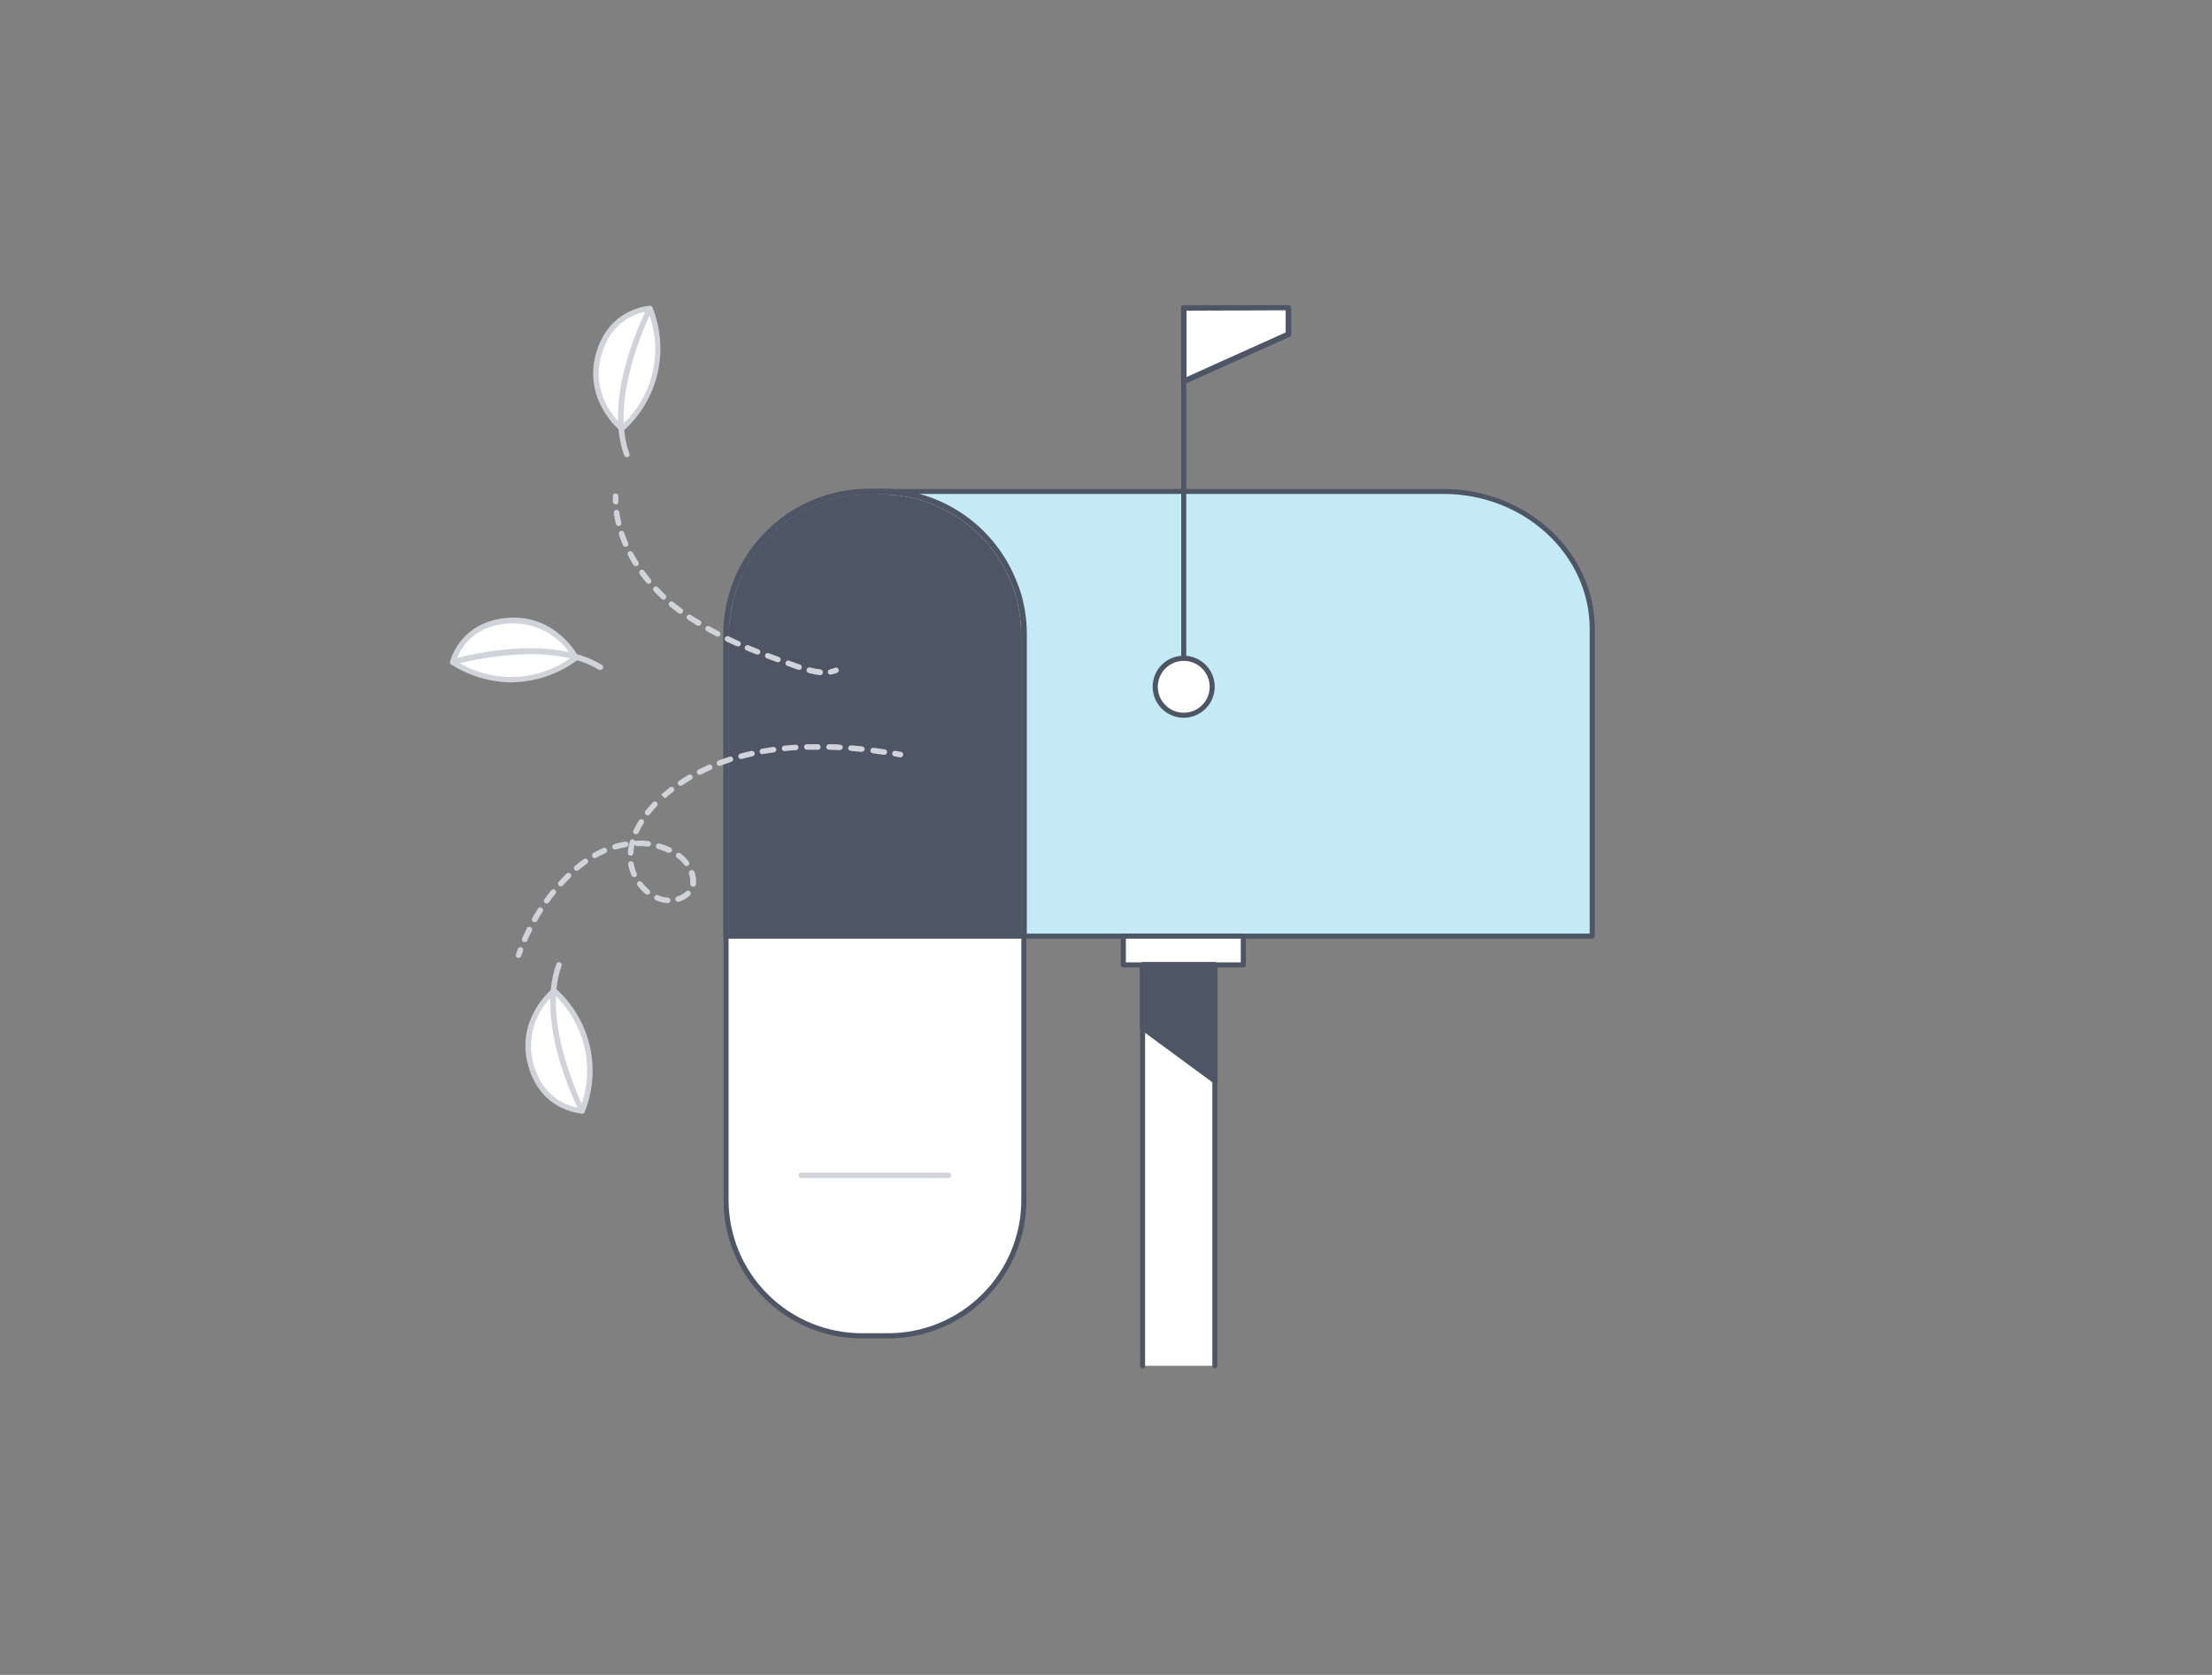 <svg width="140" height="106" viewBox="0 0 140 106" fill="none" xmlns="http://www.w3.org/2000/svg">
<rect x="0" y="0" width="140" height="106" fill="#808080" stroke="none"/>
<path d="M91.35 31.107H55.377V59.254H100.775V39.808C100.775 35.01 96.555 31.107 91.35 31.107Z" fill="#C4EAF5"/>
<path d="M100.775 59.409H55.377C55.335 59.408 55.295 59.39 55.265 59.36C55.236 59.33 55.219 59.29 55.219 59.248V31.108C55.219 31.066 55.236 31.026 55.266 30.996C55.295 30.967 55.335 30.95 55.377 30.95H91.35C96.635 30.95 100.936 34.93 100.936 39.819V59.255C100.934 59.296 100.916 59.335 100.886 59.363C100.856 59.392 100.817 59.408 100.775 59.409ZM55.538 59.087H100.614V39.809C100.614 35.094 96.46 31.258 91.35 31.258H55.538V59.087Z" fill="#4E5666"/>
<path d="M64.802 59.433H45.951C45.905 59.432 45.861 59.413 45.829 59.381C45.796 59.348 45.777 59.304 45.776 59.258V40.158C45.777 37.709 46.751 35.36 48.483 33.628C50.215 31.896 52.563 30.923 55.013 30.922H55.818C57.676 30.939 59.487 31.516 61.013 32.577C62.539 33.639 63.709 35.135 64.372 36.872C64.513 37.213 64.63 37.564 64.722 37.922C64.737 37.967 64.746 38.014 64.75 38.062C64.912 38.742 64.994 39.438 64.991 40.137V59.226C64.996 59.253 64.995 59.281 64.988 59.307C64.98 59.333 64.967 59.357 64.948 59.377C64.93 59.397 64.907 59.412 64.882 59.422C64.857 59.432 64.829 59.435 64.802 59.433ZM46.126 59.083H64.627V40.158C64.629 39.478 64.55 38.8 64.393 38.139C64.396 38.111 64.396 38.083 64.393 38.055V38.016C64.299 37.674 64.185 37.337 64.05 37.008C63.41 35.34 62.282 33.902 60.814 32.883C59.346 31.863 57.605 31.309 55.818 31.293H55.016C53.85 31.291 52.695 31.518 51.617 31.963C50.539 32.407 49.559 33.059 48.734 33.883C48.048 34.567 47.479 35.358 47.05 36.224C46.963 36.4 46.881 36.579 46.805 36.761C46.358 37.838 46.127 38.992 46.126 40.158V59.083Z" fill="#4E5666"/>
<path d="M46.126 59.083H64.627V40.158C64.629 39.478 64.55 38.8 64.393 38.139C64.396 38.111 64.396 38.083 64.393 38.055V38.016C64.299 37.674 64.185 37.337 64.05 37.008C63.41 35.34 62.282 33.902 60.814 32.883C59.346 31.863 57.605 31.309 55.818 31.293H55.016C53.85 31.291 52.695 31.518 51.617 31.963C50.539 32.407 49.559 33.059 48.734 33.883C48.048 34.567 47.479 35.358 47.05 36.224C46.523 37.316 46.18 38.618 46.126 40.158V59.083Z" fill="#4E5666"/>
<path d="M45.955 59.255H64.802V75.957C64.802 78.235 63.898 80.419 62.287 82.03C60.676 83.641 58.491 84.546 56.213 84.546H54.54C52.263 84.546 50.078 83.641 48.467 82.03C46.856 80.419 45.951 78.235 45.951 75.957V59.255H45.955Z" fill="white"/>
<path d="M56.213 84.707H54.544C52.223 84.707 49.998 83.785 48.357 82.144C46.716 80.503 45.794 78.277 45.794 75.957V59.255C45.795 59.212 45.812 59.172 45.842 59.142C45.872 59.112 45.913 59.095 45.955 59.094H64.802C64.845 59.095 64.885 59.112 64.915 59.142C64.945 59.172 64.963 59.212 64.963 59.255V75.957C64.963 78.277 64.042 80.503 62.401 82.144C60.76 83.785 58.534 84.707 56.213 84.707ZM46.112 59.409V75.95C46.115 78.185 47.005 80.327 48.585 81.907C50.166 83.487 52.309 84.376 54.544 84.378H56.213C58.448 84.376 60.591 83.487 62.171 81.907C63.751 80.327 64.64 78.184 64.641 75.95V59.409H46.112Z" fill="#4E5666"/>
<path d="M60.035 74.56H50.722C50.675 74.56 50.631 74.541 50.598 74.509C50.565 74.476 50.547 74.431 50.547 74.385C50.547 74.338 50.565 74.294 50.598 74.261C50.631 74.228 50.675 74.21 50.722 74.21H60.035C60.082 74.21 60.126 74.228 60.159 74.261C60.192 74.294 60.21 74.338 60.21 74.385C60.21 74.431 60.192 74.476 60.159 74.509C60.126 74.541 60.082 74.56 60.035 74.56Z" fill="#D0D3D9"/>
<path d="M74.921 45.268C75.916 45.268 76.723 44.461 76.723 43.466C76.723 42.47 75.916 41.663 74.921 41.663C73.925 41.663 73.118 42.47 73.118 43.466C73.118 44.461 73.925 45.268 74.921 45.268Z" fill="white"/>
<path d="M74.921 45.426C74.532 45.427 74.152 45.312 73.829 45.097C73.505 44.881 73.253 44.575 73.104 44.215C72.955 43.857 72.916 43.462 72.991 43.08C73.067 42.699 73.254 42.349 73.529 42.074C73.804 41.799 74.154 41.612 74.535 41.537C74.916 41.461 75.311 41.5 75.67 41.649C76.029 41.798 76.336 42.05 76.551 42.374C76.767 42.697 76.882 43.077 76.881 43.466C76.88 43.986 76.673 44.484 76.306 44.851C75.938 45.218 75.44 45.425 74.921 45.426ZM74.921 41.825C74.596 41.825 74.279 41.921 74.009 42.101C73.739 42.282 73.528 42.538 73.404 42.838C73.28 43.138 73.248 43.468 73.311 43.786C73.374 44.105 73.531 44.397 73.76 44.627C73.99 44.856 74.282 45.013 74.601 45.076C74.919 45.139 75.249 45.107 75.549 44.983C75.849 44.858 76.105 44.648 76.286 44.378C76.466 44.108 76.562 43.791 76.562 43.466C76.562 43.251 76.52 43.037 76.437 42.838C76.355 42.639 76.234 42.458 76.082 42.305C75.929 42.153 75.748 42.032 75.549 41.95C75.35 41.867 75.136 41.825 74.921 41.825Z" fill="#4E5666"/>
<path d="M74.921 41.825C74.879 41.824 74.838 41.806 74.808 41.776C74.778 41.746 74.761 41.706 74.76 41.664V19.488C74.761 19.445 74.778 19.405 74.808 19.376C74.838 19.346 74.879 19.33 74.921 19.33C74.963 19.33 75.003 19.347 75.032 19.376C75.062 19.406 75.079 19.446 75.079 19.488V41.664C75.079 41.706 75.062 41.746 75.033 41.776C75.003 41.806 74.963 41.824 74.921 41.825Z" fill="#4E5666"/>
<path d="M81.546 21.164L74.921 24.146V19.487H81.546V21.164Z" fill="white"/>
<path d="M74.921 24.321C74.887 24.321 74.855 24.311 74.826 24.293C74.801 24.278 74.781 24.256 74.766 24.23C74.752 24.204 74.745 24.175 74.746 24.146V19.488C74.746 19.441 74.764 19.397 74.797 19.364C74.83 19.331 74.874 19.312 74.921 19.312H81.55C81.596 19.313 81.64 19.332 81.673 19.365C81.705 19.397 81.724 19.441 81.725 19.488V21.16C81.725 21.195 81.715 21.228 81.696 21.256C81.677 21.285 81.651 21.308 81.62 21.322L74.991 24.303C74.969 24.315 74.945 24.32 74.921 24.321ZM75.096 19.663V23.863L81.371 21.038V19.638L75.096 19.663Z" fill="#4E5666"/>
<path d="M78.691 59.255H71.096V61.068H78.691V59.255Z" fill="white"/>
<path d="M78.691 61.225H71.096C71.053 61.225 71.013 61.209 70.983 61.179C70.953 61.15 70.936 61.11 70.935 61.068V59.255C70.936 59.212 70.953 59.172 70.983 59.142C71.013 59.112 71.053 59.095 71.096 59.094H78.691C78.733 59.095 78.773 59.112 78.803 59.142C78.833 59.172 78.851 59.212 78.852 59.255V61.068C78.851 61.11 78.833 61.15 78.803 61.179C78.773 61.209 78.733 61.225 78.691 61.225ZM71.257 60.907H78.53V59.409H71.257V60.907Z" fill="#4E5666"/>
<path d="M72.317 86.439V61.067H76.888V86.439" fill="white"/>
<path d="M76.888 86.6C76.846 86.599 76.806 86.582 76.776 86.551C76.747 86.521 76.731 86.481 76.731 86.439V61.239H72.475V86.439C72.478 86.462 72.476 86.485 72.47 86.507C72.463 86.529 72.452 86.55 72.437 86.568C72.422 86.585 72.403 86.599 72.382 86.609C72.361 86.618 72.338 86.623 72.315 86.623C72.292 86.623 72.269 86.618 72.248 86.609C72.227 86.599 72.209 86.585 72.193 86.568C72.178 86.55 72.167 86.529 72.161 86.507C72.154 86.485 72.153 86.462 72.156 86.439V61.067C72.156 61.046 72.16 61.025 72.168 61.006C72.176 60.986 72.188 60.968 72.203 60.953C72.218 60.938 72.236 60.927 72.255 60.919C72.275 60.91 72.296 60.906 72.317 60.906H76.888C76.909 60.906 76.93 60.91 76.95 60.919C76.969 60.927 76.987 60.938 77.002 60.953C77.017 60.968 77.029 60.986 77.037 61.006C77.045 61.025 77.049 61.046 77.049 61.067V86.439C77.049 86.46 77.045 86.481 77.037 86.5C77.029 86.52 77.017 86.538 77.002 86.553C76.987 86.567 76.969 86.579 76.95 86.588C76.93 86.596 76.909 86.6 76.888 86.6Z" fill="#4E5666"/>
<path d="M72.317 65.029L76.888 68.393V61.067H72.317V65.029Z" fill="#4E5666"/>
<path d="M76.888 68.568C76.852 68.568 76.816 68.557 76.787 68.537L72.212 65.173C72.191 65.157 72.173 65.135 72.161 65.111C72.149 65.087 72.142 65.06 72.142 65.033V61.068C72.142 61.021 72.16 60.977 72.193 60.944C72.226 60.911 72.271 60.893 72.317 60.893H76.888C76.934 60.893 76.979 60.911 77.012 60.944C77.045 60.977 77.063 61.021 77.063 61.068V68.393C77.064 68.426 77.055 68.458 77.039 68.486C77.022 68.513 76.998 68.536 76.969 68.551C76.944 68.563 76.916 68.569 76.888 68.568ZM72.492 64.942L76.713 68.05V61.243H72.492V64.942Z" fill="#4E5666"/>
<path d="M56.994 47.932H56.962L56.612 47.869C56.589 47.865 56.567 47.857 56.548 47.844C56.528 47.832 56.511 47.816 56.497 47.797C56.484 47.778 56.474 47.756 56.469 47.734C56.464 47.711 56.463 47.687 56.467 47.664C56.471 47.641 56.479 47.619 56.492 47.6C56.504 47.58 56.52 47.563 56.539 47.549C56.558 47.536 56.58 47.526 56.603 47.521C56.625 47.516 56.649 47.515 56.672 47.519L57.022 47.579C57.068 47.588 57.108 47.615 57.134 47.653C57.16 47.692 57.17 47.739 57.162 47.785C57.156 47.826 57.136 47.863 57.105 47.89C57.074 47.917 57.035 47.932 56.994 47.932Z" fill="#D0D3D9"/>
<path d="M33.208 59.622C33.185 59.627 33.161 59.627 33.138 59.622C33.117 59.612 33.098 59.599 33.081 59.583C33.066 59.566 33.053 59.547 33.044 59.525C33.036 59.504 33.032 59.481 33.032 59.458C33.033 59.434 33.038 59.412 33.047 59.391C33.142 59.174 33.243 58.96 33.348 58.747C33.358 58.726 33.372 58.707 33.389 58.692C33.407 58.677 33.427 58.666 33.449 58.658C33.471 58.651 33.494 58.648 33.517 58.65C33.54 58.652 33.562 58.659 33.583 58.67C33.603 58.68 33.622 58.694 33.637 58.711C33.652 58.728 33.664 58.748 33.671 58.77C33.679 58.792 33.682 58.815 33.681 58.838C33.679 58.861 33.673 58.883 33.663 58.904C33.558 59.111 33.46 59.321 33.369 59.531C33.353 59.559 33.33 59.583 33.301 59.599C33.273 59.615 33.241 59.623 33.208 59.622ZM33.838 58.369C33.807 58.368 33.777 58.359 33.751 58.344C33.711 58.321 33.682 58.283 33.669 58.239C33.657 58.194 33.662 58.147 33.684 58.106C33.803 57.9 33.925 57.697 34.055 57.497C34.081 57.461 34.12 57.436 34.164 57.428C34.208 57.419 34.254 57.428 34.292 57.452C34.329 57.476 34.356 57.514 34.367 57.558C34.378 57.601 34.371 57.647 34.349 57.686C34.223 57.882 34.104 58.078 33.999 58.278C33.982 58.305 33.958 58.327 33.93 58.341C33.901 58.355 33.87 58.361 33.838 58.358V58.369ZM34.597 57.186C34.56 57.185 34.524 57.175 34.492 57.154C34.456 57.126 34.431 57.085 34.424 57.039C34.416 56.994 34.427 56.947 34.454 56.909C34.594 56.717 34.737 56.528 34.888 56.346C34.917 56.31 34.959 56.286 35.005 56.281C35.051 56.276 35.097 56.289 35.133 56.318C35.169 56.346 35.192 56.389 35.197 56.434C35.203 56.48 35.19 56.526 35.161 56.563C35.014 56.745 34.874 56.913 34.737 57.116C34.721 57.138 34.7 57.155 34.676 57.167C34.652 57.18 34.625 57.186 34.597 57.186ZM42.245 57.161C41.991 57.142 41.743 57.079 41.51 56.976C41.467 56.957 41.434 56.922 41.417 56.879C41.4 56.836 41.4 56.787 41.419 56.745C41.438 56.702 41.472 56.668 41.516 56.651C41.559 56.634 41.607 56.635 41.65 56.654C41.846 56.742 42.055 56.796 42.27 56.811C42.292 56.812 42.315 56.818 42.335 56.828C42.356 56.839 42.374 56.853 42.389 56.87C42.404 56.887 42.416 56.907 42.423 56.929C42.43 56.951 42.432 56.974 42.431 56.997C42.43 57.02 42.424 57.042 42.414 57.063C42.404 57.084 42.39 57.103 42.373 57.118C42.355 57.134 42.335 57.146 42.313 57.153C42.291 57.16 42.268 57.163 42.245 57.161ZM42.945 57.077C42.898 57.084 42.851 57.072 42.813 57.044C42.776 57.017 42.751 56.975 42.744 56.928C42.737 56.882 42.748 56.835 42.776 56.797C42.804 56.759 42.846 56.734 42.892 56.727C43.09 56.666 43.271 56.561 43.421 56.419C43.437 56.403 43.457 56.39 43.478 56.381C43.499 56.372 43.522 56.367 43.545 56.367C43.568 56.367 43.591 56.372 43.612 56.381C43.634 56.39 43.653 56.403 43.669 56.419C43.702 56.452 43.72 56.497 43.72 56.543C43.72 56.59 43.702 56.634 43.669 56.668C43.479 56.848 43.249 56.982 42.998 57.06L42.945 57.077ZM40.978 56.622C40.937 56.624 40.897 56.61 40.866 56.584C40.674 56.426 40.501 56.246 40.352 56.048C40.325 56.011 40.313 55.964 40.32 55.919C40.326 55.873 40.35 55.831 40.386 55.803C40.405 55.789 40.426 55.779 40.448 55.773C40.47 55.767 40.493 55.765 40.516 55.768C40.539 55.772 40.561 55.779 40.581 55.791C40.601 55.803 40.618 55.819 40.632 55.838C40.765 56.013 40.917 56.173 41.087 56.314C41.105 56.328 41.119 56.346 41.13 56.366C41.141 56.386 41.148 56.409 41.151 56.431C41.153 56.454 41.151 56.477 41.144 56.499C41.137 56.521 41.126 56.542 41.111 56.559C41.093 56.577 41.071 56.591 41.047 56.599C41.022 56.608 40.996 56.611 40.971 56.608L40.978 56.622ZM43.862 56.115H43.834C43.788 56.107 43.748 56.082 43.72 56.044C43.693 56.007 43.681 55.961 43.687 55.915C43.692 55.862 43.692 55.808 43.687 55.754C43.685 55.602 43.658 55.452 43.606 55.31C43.591 55.263 43.595 55.213 43.617 55.169C43.639 55.125 43.677 55.092 43.724 55.077C43.77 55.062 43.821 55.065 43.864 55.087C43.908 55.109 43.941 55.148 43.956 55.194C44.019 55.374 44.052 55.563 44.054 55.754C44.059 55.826 44.059 55.899 44.054 55.971C44.047 56.017 44.022 56.057 43.984 56.084C43.947 56.111 43.9 56.122 43.855 56.115H43.862ZM35.486 56.097C35.443 56.096 35.401 56.08 35.367 56.052C35.351 56.035 35.338 56.016 35.329 55.995C35.32 55.973 35.316 55.95 35.316 55.927C35.316 55.904 35.32 55.881 35.329 55.86C35.338 55.839 35.351 55.819 35.367 55.803C35.525 55.628 35.693 55.453 35.861 55.289C35.894 55.256 35.939 55.238 35.986 55.239C36.032 55.24 36.077 55.259 36.109 55.292C36.142 55.326 36.16 55.37 36.159 55.417C36.158 55.464 36.139 55.508 36.106 55.541C35.941 55.702 35.781 55.866 35.627 56.038C35.608 56.058 35.586 56.075 35.56 56.085C35.535 56.095 35.507 56.099 35.48 56.097H35.486ZM40.138 55.513C40.104 55.513 40.071 55.504 40.042 55.486C40.014 55.468 39.991 55.442 39.977 55.411C39.875 55.188 39.801 54.953 39.757 54.711C39.748 54.665 39.758 54.617 39.785 54.578C39.812 54.539 39.853 54.513 39.9 54.505C39.946 54.496 39.994 54.507 40.033 54.534C40.072 54.56 40.098 54.602 40.106 54.648C40.144 54.865 40.209 55.077 40.299 55.278C40.318 55.32 40.319 55.368 40.303 55.412C40.286 55.455 40.254 55.49 40.212 55.509C40.185 55.516 40.158 55.518 40.131 55.513H40.138ZM36.495 55.117C36.459 55.117 36.424 55.106 36.395 55.085C36.366 55.064 36.344 55.035 36.332 55.002C36.32 54.968 36.318 54.932 36.327 54.898C36.336 54.863 36.355 54.832 36.383 54.809C36.568 54.655 36.757 54.505 36.95 54.372C36.968 54.358 36.989 54.349 37.011 54.344C37.033 54.339 37.057 54.338 37.079 54.342C37.102 54.346 37.123 54.354 37.142 54.367C37.161 54.379 37.178 54.395 37.191 54.414C37.204 54.432 37.214 54.454 37.219 54.476C37.224 54.499 37.225 54.522 37.221 54.545C37.217 54.568 37.209 54.589 37.196 54.609C37.184 54.629 37.168 54.645 37.149 54.659C36.967 54.785 36.799 54.928 36.606 55.079C36.573 55.106 36.531 55.12 36.487 55.117H36.495ZM43.453 54.809C43.425 54.809 43.398 54.803 43.374 54.791C43.35 54.779 43.329 54.761 43.312 54.739C43.189 54.579 43.046 54.435 42.886 54.312L42.847 54.284C42.81 54.256 42.785 54.215 42.779 54.169C42.772 54.123 42.784 54.076 42.812 54.039C42.84 54.002 42.881 53.978 42.927 53.97C42.972 53.963 43.019 53.974 43.057 54.001L43.099 54.032C43.284 54.175 43.448 54.343 43.589 54.529C43.61 54.554 43.623 54.585 43.627 54.618C43.63 54.65 43.625 54.683 43.61 54.713C43.596 54.742 43.574 54.767 43.545 54.784C43.517 54.801 43.485 54.81 43.453 54.809ZM37.642 54.312C37.611 54.313 37.58 54.304 37.553 54.288C37.526 54.272 37.503 54.249 37.489 54.221C37.467 54.181 37.462 54.133 37.474 54.089C37.486 54.044 37.515 54.007 37.555 53.983C37.764 53.864 37.978 53.757 38.199 53.661C38.24 53.648 38.285 53.651 38.324 53.669C38.363 53.687 38.394 53.718 38.412 53.758C38.429 53.797 38.431 53.842 38.418 53.883C38.404 53.923 38.376 53.958 38.339 53.98C38.136 54.071 37.929 54.172 37.727 54.288C37.7 54.306 37.668 54.314 37.636 54.312H37.642ZM39.9 54.158C39.854 54.154 39.811 54.133 39.78 54.099C39.75 54.064 39.733 54.019 39.736 53.973C39.754 53.728 39.795 53.485 39.858 53.248C39.864 53.226 39.874 53.205 39.888 53.186C39.901 53.168 39.919 53.153 39.939 53.141C39.958 53.129 39.98 53.121 40.003 53.118C40.026 53.115 40.049 53.116 40.072 53.122C40.102 53.131 40.129 53.147 40.151 53.169C40.173 53.191 40.189 53.218 40.197 53.248C40.213 53.232 40.232 53.218 40.253 53.209C40.274 53.2 40.297 53.196 40.32 53.196H40.432C40.637 53.195 40.841 53.207 41.044 53.231C41.091 53.237 41.133 53.261 41.161 53.297C41.19 53.334 41.203 53.38 41.199 53.427C41.192 53.473 41.168 53.514 41.132 53.542C41.095 53.571 41.048 53.583 41.002 53.577C40.813 53.556 40.623 53.545 40.432 53.546H40.327C40.294 53.546 40.262 53.537 40.233 53.521C40.205 53.504 40.182 53.48 40.166 53.451C40.126 53.631 40.099 53.813 40.086 53.997C40.082 54.043 40.06 54.086 40.026 54.116C39.991 54.146 39.946 54.161 39.9 54.158ZM42.35 53.969C42.325 53.974 42.298 53.974 42.273 53.969C42.072 53.871 41.862 53.791 41.647 53.731C41.6 53.719 41.56 53.688 41.537 53.647C41.513 53.605 41.506 53.555 41.519 53.509C41.531 53.462 41.562 53.423 41.603 53.399C41.645 53.375 41.694 53.369 41.741 53.381C41.981 53.449 42.215 53.537 42.441 53.644C42.482 53.664 42.513 53.7 42.528 53.743C42.543 53.786 42.541 53.833 42.522 53.875C42.503 53.903 42.478 53.925 42.447 53.94C42.417 53.954 42.383 53.959 42.35 53.955V53.969ZM38.923 53.766C38.886 53.767 38.848 53.755 38.818 53.732C38.788 53.709 38.766 53.677 38.755 53.64C38.742 53.596 38.747 53.548 38.769 53.508C38.79 53.467 38.827 53.437 38.871 53.423C39.1 53.352 39.334 53.299 39.571 53.262C39.594 53.258 39.617 53.259 39.64 53.265C39.663 53.27 39.684 53.28 39.703 53.294C39.722 53.307 39.738 53.325 39.75 53.344C39.762 53.364 39.77 53.386 39.774 53.409C39.778 53.432 39.777 53.456 39.771 53.478C39.766 53.501 39.756 53.522 39.742 53.541C39.729 53.56 39.712 53.576 39.692 53.588C39.672 53.6 39.65 53.608 39.627 53.612C39.403 53.649 39.182 53.701 38.965 53.766H38.923ZM40.25 52.793C40.226 52.798 40.201 52.798 40.176 52.793C40.134 52.774 40.101 52.739 40.085 52.696C40.069 52.652 40.07 52.604 40.089 52.562C40.19 52.341 40.307 52.129 40.439 51.925C40.464 51.886 40.503 51.858 40.548 51.847C40.593 51.837 40.641 51.844 40.681 51.869C40.72 51.894 40.748 51.933 40.758 51.978C40.769 52.024 40.761 52.071 40.736 52.111C40.616 52.302 40.509 52.501 40.414 52.706C40.398 52.734 40.374 52.758 40.345 52.774C40.316 52.789 40.283 52.796 40.25 52.793ZM40.989 51.603C40.949 51.603 40.911 51.589 40.88 51.565C40.862 51.55 40.846 51.532 40.835 51.512C40.824 51.492 40.816 51.469 40.814 51.446C40.811 51.423 40.813 51.4 40.82 51.377C40.826 51.355 40.837 51.334 40.852 51.316C40.995 51.134 41.157 50.966 41.325 50.777C41.357 50.744 41.401 50.725 41.448 50.724C41.495 50.723 41.539 50.741 41.573 50.774C41.606 50.806 41.626 50.851 41.626 50.897C41.627 50.944 41.609 50.989 41.577 51.022C41.417 51.186 41.267 51.358 41.125 51.537C41.108 51.558 41.086 51.575 41.061 51.586C41.036 51.598 41.009 51.604 40.981 51.603H40.989ZM42.098 50.529L41.962 50.417L41.846 50.284C42.042 50.116 42.217 49.972 42.395 49.832C42.432 49.804 42.478 49.791 42.525 49.797C42.57 49.803 42.612 49.827 42.641 49.864C42.655 49.882 42.666 49.902 42.672 49.925C42.678 49.947 42.68 49.97 42.677 49.993C42.674 50.016 42.666 50.038 42.655 50.058C42.643 50.078 42.627 50.095 42.609 50.109C42.431 50.245 42.259 50.382 42.091 50.529H42.098ZM43.075 49.738C43.046 49.737 43.017 49.73 42.992 49.717C42.966 49.703 42.944 49.684 42.928 49.661C42.902 49.621 42.893 49.574 42.902 49.528C42.911 49.482 42.938 49.442 42.977 49.416C43.172 49.283 43.372 49.157 43.578 49.038C43.618 49.014 43.665 49.008 43.71 49.019C43.754 49.03 43.792 49.058 43.816 49.097C43.84 49.137 43.847 49.185 43.836 49.23C43.825 49.275 43.796 49.314 43.757 49.339C43.559 49.455 43.363 49.578 43.169 49.706C43.14 49.728 43.104 49.739 43.068 49.738H43.075ZM44.282 49.038C44.25 49.038 44.218 49.029 44.19 49.012C44.162 48.995 44.14 48.972 44.124 48.943C44.104 48.902 44.1 48.854 44.115 48.81C44.129 48.766 44.16 48.73 44.202 48.709C44.415 48.6 44.629 48.499 44.846 48.401C44.888 48.383 44.936 48.382 44.979 48.399C45.023 48.416 45.057 48.449 45.077 48.492C45.086 48.513 45.091 48.535 45.091 48.559C45.092 48.582 45.087 48.605 45.079 48.626C45.071 48.648 45.058 48.667 45.042 48.684C45.026 48.7 45.007 48.714 44.986 48.723C44.776 48.814 44.566 48.915 44.362 49.02C44.334 49.027 44.304 49.028 44.275 49.024L44.282 49.038ZM45.566 48.471C45.52 48.479 45.472 48.469 45.434 48.442C45.395 48.415 45.368 48.373 45.36 48.327C45.352 48.281 45.362 48.233 45.389 48.194C45.416 48.155 45.457 48.129 45.504 48.121C45.724 48.037 45.948 47.96 46.175 47.886C46.22 47.872 46.267 47.876 46.309 47.897C46.35 47.917 46.382 47.954 46.396 47.998C46.409 48.043 46.405 48.091 46.383 48.132C46.361 48.173 46.325 48.204 46.281 48.219C46.06 48.289 45.843 48.366 45.626 48.446C45.605 48.456 45.582 48.46 45.559 48.457L45.566 48.471ZM46.9 48.037C46.862 48.037 46.825 48.025 46.794 48.002C46.764 47.98 46.742 47.947 46.732 47.911C46.72 47.866 46.726 47.818 46.749 47.777C46.772 47.737 46.81 47.707 46.855 47.694C47.082 47.634 47.313 47.575 47.554 47.526C47.577 47.52 47.6 47.52 47.623 47.524C47.646 47.528 47.668 47.536 47.687 47.548C47.707 47.561 47.724 47.577 47.737 47.596C47.75 47.615 47.76 47.636 47.764 47.659C47.77 47.681 47.77 47.704 47.766 47.727C47.762 47.749 47.754 47.771 47.742 47.79C47.729 47.809 47.713 47.826 47.694 47.839C47.675 47.852 47.654 47.861 47.632 47.865C47.404 47.918 47.18 47.97 46.956 48.033L46.9 48.037ZM55.965 47.771H55.937L55.237 47.673C55.214 47.67 55.193 47.663 55.173 47.652C55.153 47.641 55.135 47.626 55.121 47.608C55.107 47.59 55.097 47.569 55.091 47.547C55.085 47.526 55.084 47.503 55.087 47.48C55.093 47.434 55.117 47.392 55.153 47.363C55.19 47.334 55.236 47.321 55.282 47.326L55.983 47.424C56.029 47.427 56.072 47.449 56.103 47.484C56.133 47.519 56.148 47.565 56.145 47.611C56.142 47.658 56.12 47.701 56.085 47.731C56.05 47.762 56.004 47.777 55.958 47.774L55.965 47.771ZM48.265 47.732C48.242 47.734 48.219 47.732 48.197 47.725C48.175 47.718 48.154 47.707 48.137 47.692C48.101 47.662 48.078 47.619 48.074 47.573C48.07 47.526 48.084 47.48 48.114 47.444C48.144 47.409 48.187 47.386 48.233 47.382C48.465 47.34 48.699 47.305 48.934 47.27C48.98 47.264 49.027 47.276 49.064 47.305C49.101 47.333 49.126 47.374 49.133 47.421C49.139 47.467 49.126 47.513 49.098 47.55C49.07 47.587 49.028 47.611 48.983 47.617L48.282 47.725L48.265 47.732ZM54.565 47.589H54.544L53.844 47.522C53.797 47.518 53.755 47.496 53.724 47.461C53.694 47.425 53.679 47.38 53.683 47.333C53.687 47.287 53.709 47.244 53.744 47.214C53.78 47.183 53.825 47.168 53.872 47.172C54.106 47.19 54.341 47.211 54.572 47.239C54.618 47.244 54.66 47.267 54.689 47.303C54.718 47.339 54.731 47.385 54.726 47.431C54.72 47.47 54.7 47.505 54.671 47.531C54.642 47.557 54.604 47.573 54.565 47.575V47.589ZM49.665 47.54C49.618 47.542 49.573 47.526 49.539 47.495C49.504 47.463 49.483 47.42 49.481 47.373C49.479 47.327 49.495 47.282 49.526 47.247C49.557 47.213 49.601 47.192 49.648 47.19C49.882 47.165 50.12 47.144 50.347 47.13C50.371 47.128 50.394 47.13 50.416 47.137C50.438 47.144 50.459 47.156 50.476 47.172C50.494 47.187 50.508 47.206 50.518 47.227C50.527 47.248 50.533 47.271 50.533 47.295C50.536 47.34 50.521 47.386 50.49 47.42C50.46 47.455 50.418 47.477 50.372 47.48C50.138 47.48 49.907 47.515 49.672 47.536L49.665 47.54ZM53.165 47.477C52.934 47.477 52.7 47.456 52.465 47.449C52.442 47.448 52.419 47.443 52.398 47.434C52.377 47.425 52.358 47.411 52.342 47.395C52.326 47.378 52.314 47.359 52.305 47.337C52.297 47.316 52.293 47.293 52.294 47.27C52.297 47.225 52.317 47.182 52.35 47.15C52.383 47.119 52.426 47.1 52.472 47.099C52.71 47.099 52.944 47.099 53.172 47.127C53.219 47.129 53.263 47.15 53.294 47.185C53.325 47.22 53.342 47.265 53.34 47.312C53.334 47.354 53.313 47.393 53.281 47.42C53.249 47.448 53.207 47.463 53.165 47.463V47.477ZM51.065 47.449C51.019 47.449 50.974 47.43 50.941 47.397C50.908 47.365 50.89 47.32 50.89 47.274C50.89 47.227 50.908 47.183 50.941 47.15C50.974 47.117 51.019 47.099 51.065 47.099H51.765C51.811 47.099 51.856 47.117 51.889 47.15C51.922 47.183 51.94 47.227 51.94 47.274C51.94 47.296 51.936 47.319 51.928 47.34C51.919 47.361 51.907 47.381 51.891 47.397C51.875 47.413 51.856 47.426 51.835 47.435C51.814 47.444 51.791 47.449 51.769 47.449C51.534 47.449 51.303 47.449 51.069 47.449H51.065Z" fill="#D0D3D9"/>
<path d="M32.819 60.623H32.763C32.72 60.608 32.684 60.577 32.664 60.535C32.644 60.494 32.64 60.446 32.655 60.403C32.693 60.291 32.732 60.179 32.774 60.053C32.79 60.01 32.823 59.975 32.865 59.956C32.907 59.937 32.955 59.935 32.998 59.951C33.042 59.967 33.077 59.999 33.097 60.041C33.117 60.084 33.119 60.132 33.103 60.175C33.061 60.285 33.022 60.393 32.987 60.501C32.976 60.536 32.954 60.568 32.924 60.59C32.893 60.612 32.857 60.623 32.819 60.623Z" fill="#D0D3D9"/>
<path d="M52.566 42.703C52.526 42.702 52.486 42.688 52.455 42.661C52.424 42.635 52.403 42.599 52.395 42.559C52.387 42.514 52.397 42.467 52.423 42.429C52.449 42.391 52.489 42.365 52.535 42.356C52.643 42.334 52.748 42.301 52.85 42.258C52.871 42.25 52.894 42.246 52.917 42.246C52.94 42.246 52.963 42.251 52.984 42.26C53.005 42.27 53.024 42.283 53.04 42.299C53.056 42.316 53.069 42.335 53.077 42.356C53.094 42.4 53.093 42.448 53.074 42.49C53.056 42.532 53.022 42.566 52.979 42.584C52.86 42.63 52.737 42.665 52.612 42.689L52.566 42.703Z" fill="#D0D3D9"/>
<path d="M51.881 42.728C51.644 42.702 51.41 42.656 51.181 42.591C51.158 42.585 51.136 42.575 51.117 42.56C51.098 42.546 51.082 42.528 51.07 42.508C51.058 42.487 51.05 42.465 51.047 42.441C51.044 42.418 51.045 42.394 51.051 42.371C51.057 42.348 51.068 42.326 51.082 42.307C51.096 42.288 51.114 42.272 51.135 42.26C51.155 42.248 51.178 42.24 51.201 42.237C51.225 42.234 51.249 42.235 51.272 42.241C51.485 42.3 51.703 42.341 51.923 42.364C51.946 42.366 51.968 42.373 51.988 42.383C52.009 42.394 52.027 42.409 52.041 42.427C52.056 42.445 52.067 42.466 52.074 42.488C52.08 42.51 52.083 42.533 52.08 42.556C52.08 42.581 52.075 42.606 52.065 42.629C52.055 42.652 52.039 42.672 52.02 42.688C52.001 42.705 51.979 42.717 51.955 42.724C51.931 42.73 51.905 42.732 51.881 42.728ZM50.54 42.378C50.52 42.381 50.5 42.381 50.481 42.378L49.83 42.143C49.807 42.136 49.787 42.124 49.769 42.109C49.752 42.093 49.737 42.075 49.727 42.053C49.717 42.032 49.711 42.01 49.71 41.986C49.708 41.963 49.712 41.94 49.72 41.917C49.728 41.895 49.74 41.875 49.756 41.858C49.772 41.841 49.791 41.827 49.812 41.818C49.834 41.808 49.857 41.803 49.88 41.802C49.904 41.801 49.927 41.806 49.949 41.814L50.6 42.049C50.623 42.053 50.645 42.061 50.664 42.073C50.684 42.086 50.701 42.102 50.715 42.121C50.728 42.14 50.738 42.161 50.743 42.184C50.748 42.207 50.749 42.23 50.745 42.253C50.741 42.276 50.733 42.298 50.72 42.318C50.708 42.338 50.691 42.355 50.672 42.368C50.654 42.382 50.632 42.392 50.609 42.397C50.587 42.402 50.563 42.403 50.54 42.399V42.378ZM49.238 41.909C49.218 41.912 49.198 41.912 49.179 41.909L48.528 41.664C48.506 41.656 48.486 41.644 48.469 41.628C48.453 41.613 48.439 41.594 48.429 41.573C48.42 41.552 48.415 41.53 48.414 41.507C48.414 41.484 48.418 41.461 48.426 41.44C48.434 41.418 48.447 41.398 48.462 41.381C48.478 41.364 48.497 41.351 48.519 41.341C48.54 41.332 48.563 41.327 48.586 41.326C48.609 41.326 48.632 41.33 48.654 41.338L49.301 41.58C49.344 41.596 49.379 41.629 49.398 41.671C49.417 41.713 49.419 41.761 49.403 41.804C49.389 41.836 49.367 41.864 49.337 41.883C49.308 41.901 49.273 41.91 49.238 41.909ZM47.95 41.422C47.928 41.427 47.905 41.427 47.884 41.422C47.67 41.338 47.453 41.251 47.24 41.16C47.198 41.141 47.164 41.107 47.147 41.065C47.129 41.023 47.129 40.975 47.145 40.932C47.164 40.89 47.199 40.857 47.242 40.839C47.285 40.822 47.333 40.821 47.376 40.838C47.586 40.929 47.8 41.013 48.013 41.097C48.034 41.105 48.054 41.118 48.071 41.134C48.087 41.15 48.1 41.169 48.109 41.19C48.118 41.211 48.123 41.234 48.123 41.257C48.124 41.28 48.12 41.303 48.111 41.324C48.097 41.354 48.074 41.38 48.045 41.397C48.017 41.415 47.983 41.423 47.95 41.422ZM46.673 40.887C46.65 40.892 46.626 40.892 46.603 40.887L45.969 40.596C45.948 40.586 45.929 40.573 45.914 40.556C45.898 40.538 45.886 40.518 45.878 40.496C45.87 40.475 45.867 40.452 45.868 40.428C45.869 40.405 45.875 40.383 45.885 40.362C45.906 40.32 45.941 40.288 45.985 40.272C46.029 40.256 46.077 40.258 46.12 40.278C46.326 40.379 46.533 40.474 46.743 40.565C46.789 40.574 46.83 40.601 46.856 40.641C46.882 40.68 46.892 40.728 46.883 40.775C46.873 40.821 46.846 40.862 46.807 40.888C46.767 40.914 46.719 40.924 46.673 40.915V40.887ZM45.423 40.292C45.395 40.292 45.367 40.285 45.343 40.271C45.136 40.166 44.93 40.057 44.727 39.942C44.706 39.931 44.688 39.916 44.674 39.898C44.66 39.88 44.649 39.859 44.643 39.837C44.636 39.815 44.635 39.791 44.638 39.769C44.641 39.746 44.648 39.724 44.66 39.704C44.683 39.663 44.721 39.634 44.765 39.621C44.81 39.609 44.858 39.614 44.898 39.637C45.098 39.749 45.301 39.858 45.504 39.963C45.524 39.973 45.542 39.987 45.557 40.005C45.572 40.022 45.583 40.043 45.59 40.064C45.597 40.086 45.599 40.109 45.597 40.132C45.595 40.155 45.588 40.177 45.577 40.197C45.562 40.226 45.539 40.25 45.512 40.267C45.484 40.283 45.452 40.292 45.42 40.292H45.423ZM44.216 39.616C44.184 39.615 44.153 39.607 44.125 39.592C43.925 39.469 43.729 39.343 43.533 39.214C43.514 39.201 43.497 39.184 43.485 39.165C43.472 39.145 43.463 39.123 43.459 39.101C43.455 39.078 43.455 39.054 43.46 39.032C43.465 39.009 43.474 38.988 43.488 38.969C43.5 38.95 43.517 38.933 43.536 38.921C43.555 38.908 43.576 38.899 43.599 38.895C43.621 38.891 43.644 38.891 43.667 38.896C43.689 38.901 43.71 38.91 43.729 38.923C43.918 39.049 44.111 39.166 44.307 39.273C44.34 39.293 44.365 39.323 44.38 39.358C44.394 39.394 44.396 39.434 44.386 39.471C44.375 39.508 44.353 39.541 44.322 39.564C44.292 39.587 44.254 39.599 44.216 39.599V39.616ZM43.05 38.843C43.012 38.843 42.975 38.831 42.945 38.808L42.735 38.647C42.62 38.559 42.504 38.468 42.385 38.374C42.367 38.359 42.353 38.341 42.342 38.321C42.331 38.3 42.325 38.278 42.323 38.255C42.321 38.232 42.323 38.209 42.33 38.187C42.337 38.165 42.348 38.145 42.362 38.127C42.377 38.109 42.395 38.095 42.415 38.084C42.436 38.073 42.458 38.067 42.481 38.064C42.504 38.062 42.527 38.065 42.549 38.072C42.571 38.078 42.591 38.09 42.609 38.104C42.721 38.195 42.83 38.286 42.959 38.37L43.166 38.528C43.195 38.55 43.217 38.58 43.228 38.615C43.239 38.651 43.238 38.688 43.227 38.723C43.215 38.758 43.193 38.788 43.163 38.81C43.133 38.831 43.097 38.843 43.061 38.843H43.05ZM42 37.957C41.956 37.956 41.913 37.939 41.881 37.908C41.71 37.747 41.531 37.583 41.384 37.411C41.368 37.395 41.355 37.376 41.346 37.355C41.337 37.334 41.333 37.312 41.333 37.289C41.333 37.266 41.337 37.243 41.346 37.222C41.355 37.201 41.368 37.182 41.384 37.166C41.4 37.15 41.42 37.137 41.441 37.128C41.462 37.119 41.485 37.114 41.508 37.114C41.531 37.114 41.554 37.119 41.576 37.128C41.597 37.137 41.616 37.15 41.633 37.166C41.787 37.331 41.948 37.492 42.116 37.646C42.132 37.662 42.145 37.681 42.154 37.703C42.163 37.724 42.167 37.747 42.167 37.77C42.167 37.793 42.163 37.816 42.154 37.837C42.145 37.858 42.132 37.878 42.116 37.894C42.101 37.912 42.084 37.926 42.064 37.937C42.044 37.948 42.023 37.955 42 37.957ZM41.052 36.949C41.026 36.95 41.001 36.944 40.978 36.933C40.955 36.922 40.934 36.906 40.919 36.886C40.768 36.708 40.621 36.536 40.485 36.333C40.458 36.295 40.447 36.249 40.454 36.203C40.462 36.157 40.486 36.116 40.523 36.088C40.542 36.075 40.563 36.065 40.585 36.059C40.608 36.054 40.631 36.053 40.654 36.056C40.676 36.06 40.698 36.068 40.718 36.08C40.737 36.092 40.755 36.108 40.768 36.127C40.901 36.309 41.041 36.477 41.185 36.662C41.214 36.698 41.229 36.744 41.225 36.791C41.221 36.837 41.199 36.88 41.164 36.911C41.131 36.935 41.092 36.949 41.052 36.949ZM40.24 35.829C40.21 35.829 40.18 35.822 40.154 35.808C40.128 35.794 40.105 35.774 40.089 35.749C39.963 35.549 39.844 35.343 39.739 35.136C39.718 35.095 39.714 35.047 39.728 35.002C39.742 34.958 39.773 34.921 39.814 34.9C39.856 34.879 39.904 34.874 39.948 34.889C39.992 34.903 40.029 34.934 40.051 34.975C40.156 35.171 40.268 35.367 40.401 35.563C40.413 35.583 40.421 35.604 40.425 35.627C40.429 35.65 40.428 35.673 40.423 35.696C40.417 35.718 40.408 35.739 40.395 35.758C40.381 35.777 40.364 35.792 40.345 35.805C40.316 35.822 40.283 35.831 40.25 35.829H40.24ZM39.592 34.608C39.558 34.608 39.525 34.598 39.496 34.579C39.467 34.561 39.445 34.534 39.431 34.503C39.335 34.281 39.251 34.06 39.179 33.841C39.168 33.819 39.163 33.795 39.162 33.77C39.161 33.745 39.166 33.721 39.176 33.698C39.185 33.675 39.2 33.654 39.218 33.638C39.236 33.621 39.257 33.608 39.281 33.6C39.304 33.592 39.329 33.589 39.353 33.591C39.378 33.594 39.402 33.601 39.423 33.613C39.445 33.626 39.464 33.642 39.478 33.662C39.493 33.682 39.503 33.705 39.508 33.729C39.578 33.939 39.662 34.153 39.753 34.363C39.771 34.406 39.771 34.453 39.754 34.497C39.737 34.54 39.704 34.575 39.662 34.594C39.639 34.602 39.616 34.606 39.592 34.608ZM39.151 33.295C39.112 33.295 39.074 33.282 39.044 33.258C39.013 33.234 38.992 33.2 38.983 33.162C38.927 32.931 38.882 32.698 38.85 32.462C38.847 32.439 38.848 32.416 38.854 32.394C38.859 32.371 38.87 32.35 38.884 32.332C38.898 32.314 38.915 32.299 38.935 32.287C38.956 32.276 38.978 32.269 39.001 32.266C39.046 32.26 39.092 32.272 39.129 32.3C39.165 32.327 39.19 32.368 39.197 32.413C39.228 32.634 39.27 32.858 39.323 33.078C39.332 33.123 39.324 33.17 39.3 33.209C39.276 33.248 39.237 33.277 39.193 33.288L39.151 33.295Z" fill="#D0D3D9"/>
<path d="M38.962 31.919C38.917 31.919 38.873 31.902 38.84 31.871C38.808 31.839 38.789 31.797 38.787 31.751C38.787 31.632 38.787 31.513 38.787 31.401C38.786 31.378 38.79 31.355 38.798 31.334C38.807 31.312 38.819 31.293 38.836 31.276C38.852 31.26 38.872 31.248 38.894 31.24C38.916 31.232 38.939 31.228 38.962 31.23C39.008 31.23 39.053 31.248 39.086 31.281C39.118 31.314 39.137 31.358 39.137 31.405C39.137 31.52 39.137 31.632 39.137 31.755C39.138 31.778 39.134 31.801 39.126 31.822C39.118 31.844 39.106 31.864 39.09 31.881C39.075 31.898 39.056 31.911 39.035 31.921C39.014 31.93 38.992 31.936 38.969 31.937L38.962 31.919Z" fill="#D0D3D9"/>
<path d="M39.361 27.117C40.405 26.191 41.136 24.964 41.454 23.605C41.772 22.246 41.661 20.822 41.136 19.529C41.136 19.529 38.685 19.592 37.884 22.452C37.083 25.311 39.361 27.117 39.361 27.117Z" fill="white"/>
<path d="M39.361 27.293C39.321 27.294 39.282 27.28 39.252 27.254C39.228 27.254 36.904 25.346 37.712 22.407C38.521 19.466 41.104 19.355 41.132 19.355C41.168 19.355 41.204 19.366 41.234 19.387C41.264 19.407 41.287 19.436 41.3 19.47C41.83 20.799 41.939 22.258 41.612 23.651C41.284 25.043 40.536 26.301 39.469 27.254C39.44 27.28 39.401 27.294 39.361 27.293ZM41.017 19.715C40.52 19.771 38.703 20.131 38.052 22.515C37.401 24.898 38.934 26.502 39.361 26.901C40.332 26.011 41.01 24.848 41.306 23.565C41.601 22.282 41.5 20.939 41.017 19.715Z" fill="#D0D3D9"/>
<path d="M39.672 28.933C39.637 28.933 39.602 28.922 39.573 28.903C39.544 28.883 39.521 28.854 39.508 28.822C38.108 25.049 40.862 19.676 40.978 19.448C41 19.408 41.038 19.377 41.082 19.363C41.126 19.35 41.175 19.354 41.216 19.375C41.257 19.397 41.287 19.433 41.301 19.477C41.315 19.521 41.31 19.569 41.289 19.61C41.261 19.666 38.489 25.073 39.837 28.709C39.845 28.731 39.849 28.754 39.849 28.777C39.848 28.799 39.843 28.822 39.834 28.843C39.824 28.864 39.81 28.883 39.794 28.898C39.777 28.914 39.757 28.926 39.735 28.933C39.715 28.937 39.693 28.937 39.672 28.933Z" fill="#D0D3D9"/>
<path d="M35.067 62.709C36.11 63.635 36.841 64.862 37.159 66.221C37.477 67.58 37.366 69.004 36.841 70.297C36.841 70.297 34.391 70.237 33.59 67.374C32.788 64.511 35.067 62.709 35.067 62.709Z" fill="white"/>
<path d="M36.841 70.472C36.816 70.472 34.237 70.374 33.425 67.42C32.613 64.466 34.937 62.59 34.962 62.572C34.993 62.547 35.032 62.533 35.072 62.533C35.112 62.533 35.151 62.547 35.182 62.572C36.248 63.526 36.995 64.785 37.322 66.178C37.649 67.571 37.539 69.031 37.009 70.36C36.996 70.394 36.973 70.422 36.943 70.442C36.913 70.463 36.877 70.473 36.841 70.472ZM35.066 62.94C34.464 63.478 34.022 64.173 33.791 64.947C33.56 65.722 33.548 66.545 33.758 67.325C34.412 69.695 36.228 70.059 36.722 70.125C37.192 68.899 37.286 67.56 36.991 66.28C36.696 65 36.026 63.837 35.066 62.94Z" fill="#D0D3D9"/>
<path d="M36.841 70.472C36.809 70.472 36.778 70.463 36.751 70.447C36.724 70.43 36.702 70.406 36.687 70.378C36.568 70.15 33.827 64.778 35.217 61.005C35.233 60.962 35.266 60.927 35.308 60.908C35.35 60.889 35.398 60.888 35.441 60.903C35.484 60.919 35.52 60.952 35.54 60.994C35.559 61.036 35.562 61.084 35.546 61.127C34.209 64.757 36.97 70.164 36.998 70.227C37.019 70.269 37.023 70.317 37.008 70.361C36.994 70.404 36.962 70.441 36.921 70.462C36.896 70.472 36.868 70.476 36.841 70.472Z" fill="#D0D3D9"/>
<path d="M36.449 41.617C35.34 42.465 33.996 42.948 32.601 43C31.207 43.052 29.83 42.67 28.661 41.908C28.661 41.908 29.19 39.504 32.161 39.276C35.133 39.048 36.449 41.617 36.449 41.617Z" fill="white"/>
<path d="M32.337 43.183C31 43.169 29.693 42.779 28.567 42.059C28.536 42.04 28.512 42.012 28.498 41.979C28.485 41.946 28.482 41.909 28.49 41.874C28.49 41.846 29.081 39.336 32.137 39.102C35.193 38.867 36.589 41.51 36.603 41.552C36.622 41.587 36.628 41.627 36.62 41.666C36.612 41.705 36.592 41.74 36.561 41.765C35.34 42.676 33.86 43.172 32.337 43.183ZM28.864 41.828C29.972 42.533 31.267 42.886 32.579 42.84C33.891 42.794 35.158 42.352 36.215 41.573C35.801 40.881 35.203 40.317 34.488 39.944C33.774 39.57 32.969 39.403 32.165 39.459C29.715 39.637 29.012 41.352 28.864 41.828Z" fill="#D0D3D9"/>
<path d="M37.999 42.413C37.967 42.413 37.936 42.405 37.908 42.388C34.605 40.383 28.77 42.059 28.71 42.077C28.664 42.09 28.614 42.084 28.572 42.06C28.53 42.036 28.5 41.997 28.486 41.951C28.474 41.904 28.479 41.855 28.503 41.813C28.527 41.771 28.566 41.74 28.613 41.727C28.858 41.657 34.65 39.977 38.09 42.077C38.122 42.097 38.146 42.127 38.159 42.162C38.172 42.197 38.174 42.235 38.164 42.271C38.154 42.307 38.132 42.339 38.103 42.362C38.073 42.385 38.037 42.398 37.999 42.399V42.413Z" fill="#D0D3D9"/>
</svg>

